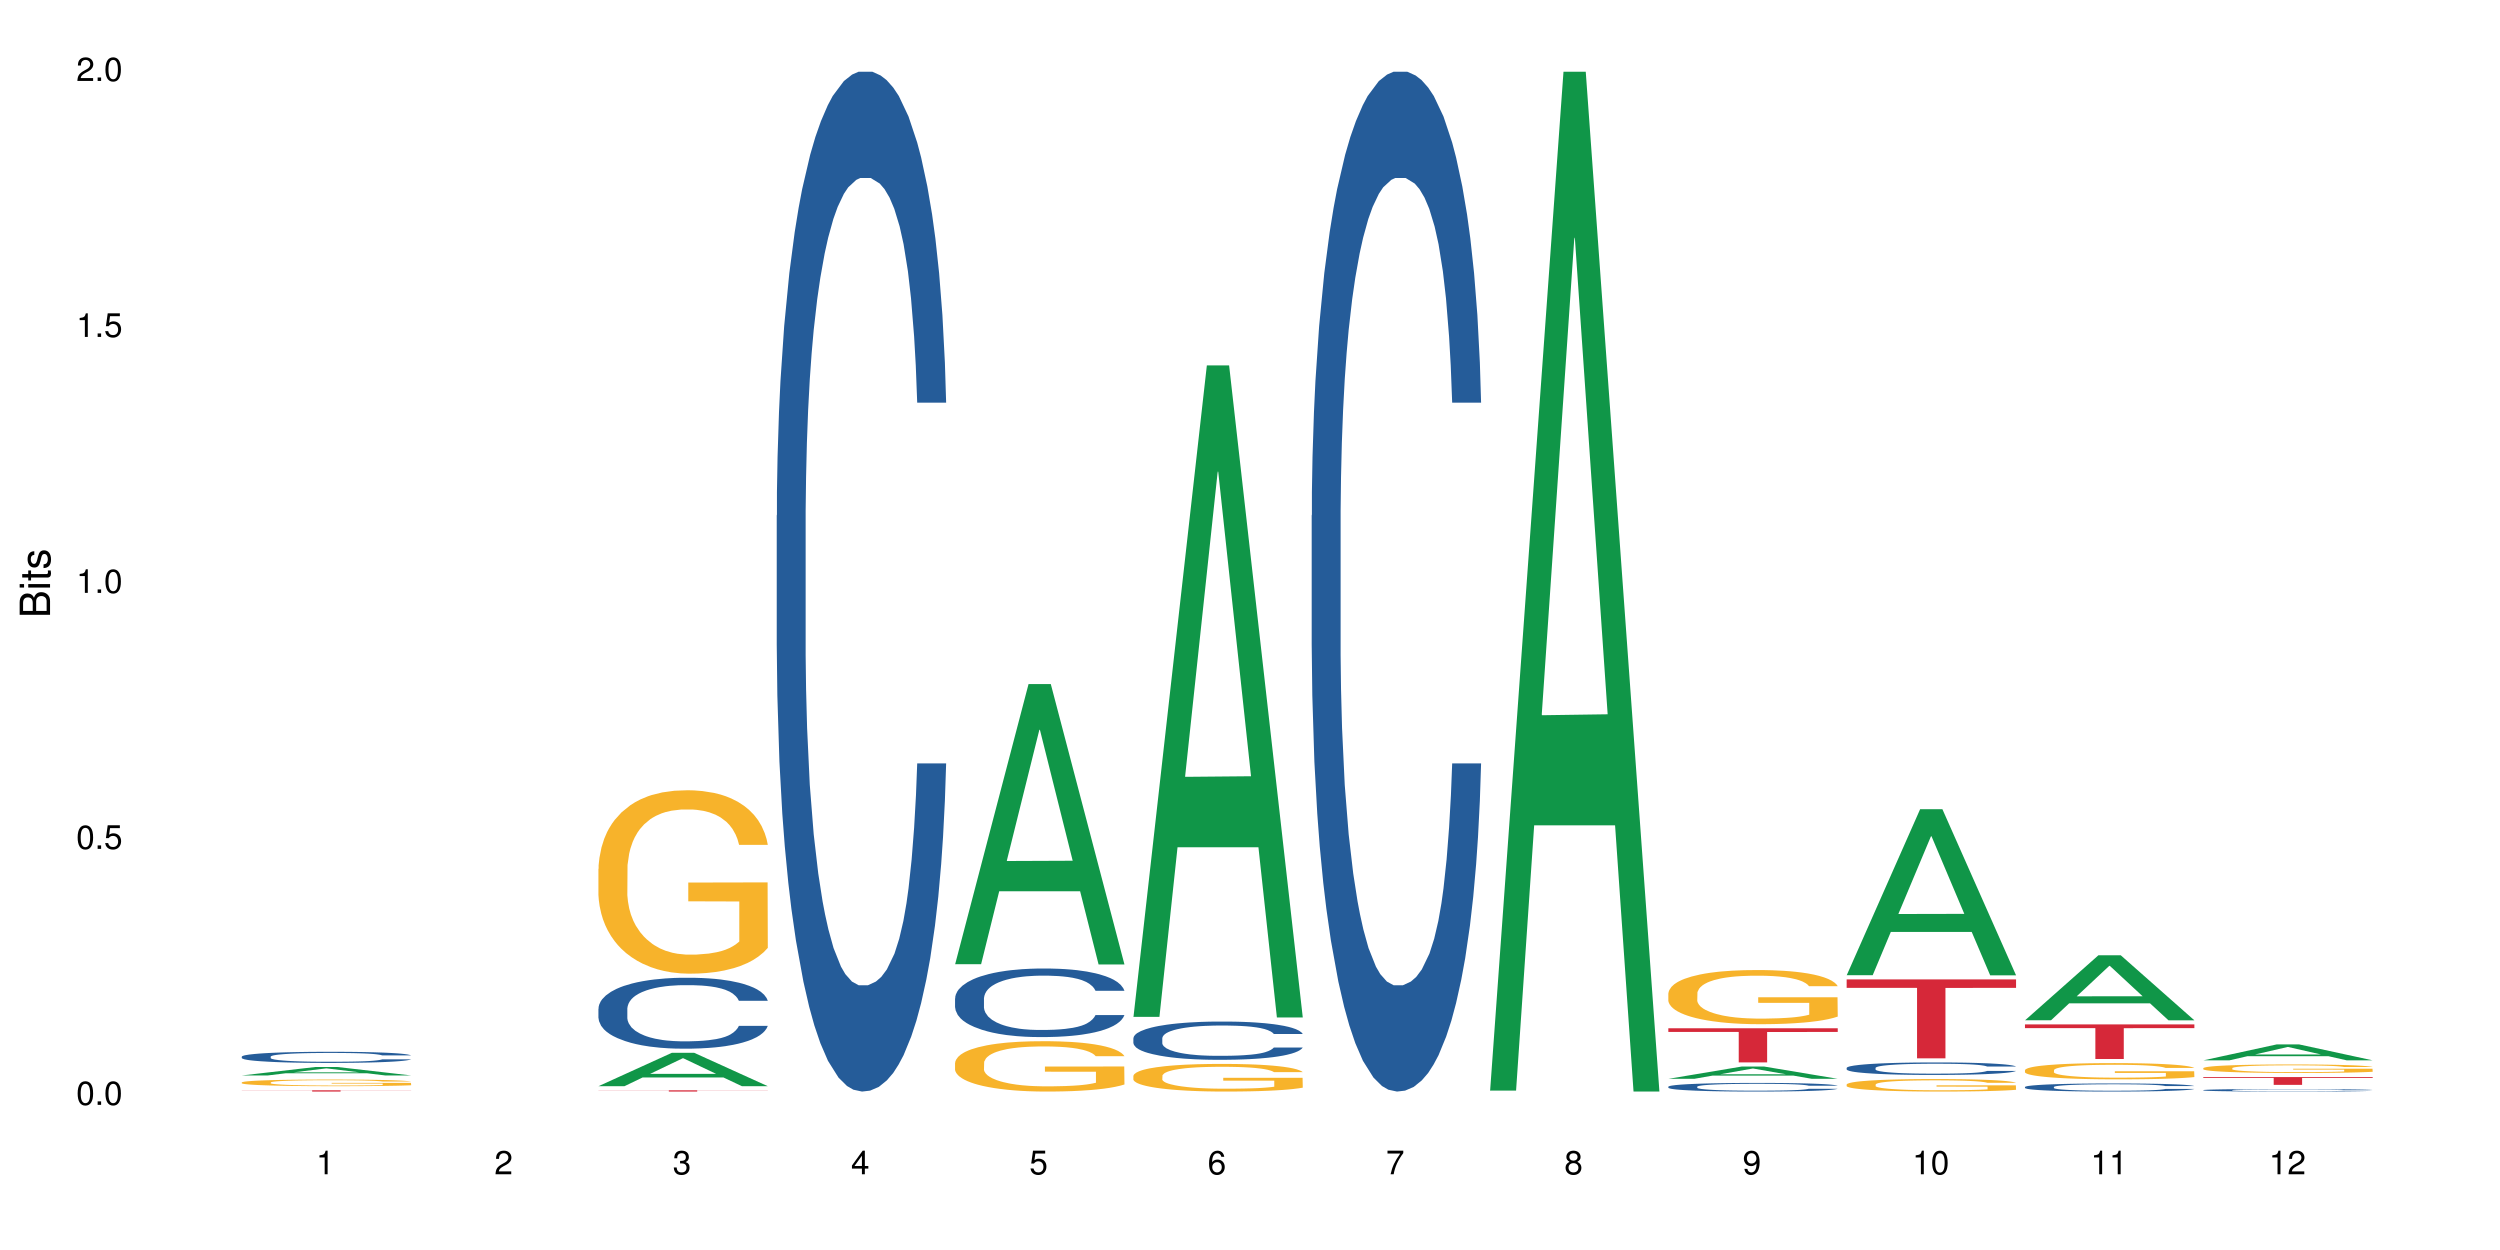 <?xml version="1.0" encoding="UTF-8"?>
<svg xmlns="http://www.w3.org/2000/svg" xmlns:xlink="http://www.w3.org/1999/xlink" width="720pt" height="360pt" viewBox="0 0 720 360" version="1.1">
<defs>
<g>
<symbol overflow="visible" id="glyph0-0">
<path style="stroke:none;" d=""/>
</symbol>
<symbol overflow="visible" id="glyph0-1">
<path style="stroke:none;" d="M 2.641 -6.797 C 2 -6.797 1.422 -6.531 1.078 -6.047 C 0.641 -5.453 0.406 -4.547 0.406 -3.297 C 0.406 -1 1.188 0.219 2.641 0.219 C 4.078 0.219 4.859 -1 4.859 -3.234 C 4.859 -4.562 4.656 -5.438 4.203 -6.047 C 3.844 -6.531 3.281 -6.797 2.641 -6.797 Z M 2.641 -6.047 C 3.547 -6.047 4 -5.125 4 -3.312 C 4 -1.375 3.562 -0.484 2.625 -0.484 C 1.734 -0.484 1.281 -1.422 1.281 -3.281 C 1.281 -5.141 1.734 -6.047 2.641 -6.047 Z M 2.641 -6.047 "/>
</symbol>
<symbol overflow="visible" id="glyph0-2">
<path style="stroke:none;" d="M 1.828 -1 L 0.828 -1 L 0.828 0 L 1.828 0 Z M 1.828 -1 "/>
</symbol>
<symbol overflow="visible" id="glyph0-3">
<path style="stroke:none;" d="M 4.562 -6.797 L 1.062 -6.797 L 0.547 -3.094 L 1.328 -3.094 C 1.719 -3.562 2.047 -3.734 2.578 -3.734 C 3.484 -3.734 4.062 -3.109 4.062 -2.094 C 4.062 -1.125 3.484 -0.531 2.578 -0.531 C 1.828 -0.531 1.375 -0.906 1.188 -1.672 L 0.328 -1.672 C 0.453 -1.109 0.547 -0.844 0.75 -0.594 C 1.125 -0.078 1.828 0.219 2.594 0.219 C 3.969 0.219 4.922 -0.781 4.922 -2.219 C 4.922 -3.562 4.031 -4.484 2.719 -4.484 C 2.25 -4.484 1.859 -4.359 1.469 -4.062 L 1.734 -5.969 L 4.562 -5.969 Z M 4.562 -6.797 "/>
</symbol>
<symbol overflow="visible" id="glyph0-4">
<path style="stroke:none;" d="M 2.484 -4.844 L 2.484 0 L 3.328 0 L 3.328 -6.797 L 2.766 -6.797 C 2.469 -5.75 2.281 -5.609 0.984 -5.453 L 0.984 -4.844 Z M 2.484 -4.844 "/>
</symbol>
<symbol overflow="visible" id="glyph0-5">
<path style="stroke:none;" d="M 4.859 -0.828 L 1.281 -0.828 C 1.359 -1.391 1.672 -1.75 2.5 -2.234 L 3.469 -2.75 C 4.406 -3.266 4.906 -3.969 4.906 -4.812 C 4.906 -5.375 4.672 -5.906 4.266 -6.266 C 3.859 -6.625 3.375 -6.797 2.719 -6.797 C 1.859 -6.797 1.219 -6.5 0.844 -5.922 C 0.609 -5.562 0.5 -5.125 0.484 -4.438 L 1.328 -4.438 C 1.359 -4.906 1.406 -5.188 1.531 -5.406 C 1.75 -5.812 2.188 -6.062 2.703 -6.062 C 3.469 -6.062 4.031 -5.516 4.031 -4.781 C 4.031 -4.25 3.719 -3.797 3.125 -3.438 L 2.234 -2.938 C 0.812 -2.141 0.406 -1.5 0.328 0 L 4.859 0 Z M 4.859 -0.828 "/>
</symbol>
<symbol overflow="visible" id="glyph0-6">
<path style="stroke:none;" d="M 2.125 -3.125 L 2.578 -3.125 C 3.516 -3.125 3.984 -2.703 3.984 -1.891 C 3.984 -1.031 3.469 -0.531 2.578 -0.531 C 1.656 -0.531 1.203 -0.984 1.156 -1.969 L 0.312 -1.969 C 0.344 -1.422 0.438 -1.078 0.609 -0.766 C 0.953 -0.109 1.625 0.219 2.547 0.219 C 3.953 0.219 4.859 -0.609 4.859 -1.906 C 4.859 -2.766 4.516 -3.25 3.703 -3.516 C 4.344 -3.766 4.656 -4.25 4.656 -4.938 C 4.656 -6.109 3.875 -6.797 2.578 -6.797 C 1.203 -6.797 0.484 -6.047 0.453 -4.609 L 1.297 -4.609 C 1.312 -5.016 1.344 -5.25 1.453 -5.453 C 1.641 -5.828 2.062 -6.062 2.594 -6.062 C 3.344 -6.062 3.797 -5.625 3.797 -4.906 C 3.797 -4.422 3.609 -4.141 3.25 -3.984 C 3.016 -3.891 2.719 -3.844 2.125 -3.844 Z M 2.125 -3.125 "/>
</symbol>
<symbol overflow="visible" id="glyph0-7">
<path style="stroke:none;" d="M 3.141 -1.625 L 3.141 0 L 3.984 0 L 3.984 -1.625 L 4.984 -1.625 L 4.984 -2.391 L 3.984 -2.391 L 3.984 -6.797 L 3.359 -6.797 L 0.266 -2.516 L 0.266 -1.625 Z M 3.141 -2.391 L 1 -2.391 L 3.141 -5.359 Z M 3.141 -2.391 "/>
</symbol>
<symbol overflow="visible" id="glyph0-8">
<path style="stroke:none;" d="M 4.781 -5.031 C 4.609 -6.141 3.891 -6.797 2.844 -6.797 C 2.094 -6.797 1.422 -6.438 1.031 -5.828 C 0.609 -5.172 0.406 -4.344 0.406 -3.094 C 0.406 -1.953 0.578 -1.234 0.984 -0.625 C 1.359 -0.078 1.953 0.219 2.703 0.219 C 3.984 0.219 4.922 -0.734 4.922 -2.078 C 4.922 -3.344 4.062 -4.234 2.844 -4.234 C 2.172 -4.234 1.641 -3.969 1.281 -3.469 C 1.281 -5.125 1.828 -6.047 2.797 -6.047 C 3.391 -6.047 3.797 -5.672 3.938 -5.031 Z M 2.734 -3.484 C 3.547 -3.484 4.062 -2.922 4.062 -2 C 4.062 -1.156 3.484 -0.531 2.703 -0.531 C 1.922 -0.531 1.328 -1.188 1.328 -2.047 C 1.328 -2.891 1.906 -3.484 2.734 -3.484 Z M 2.734 -3.484 "/>
</symbol>
<symbol overflow="visible" id="glyph0-9">
<path style="stroke:none;" d="M 4.984 -6.797 L 0.438 -6.797 L 0.438 -5.969 L 4.109 -5.969 C 2.5 -3.656 1.828 -2.234 1.328 0 L 2.219 0 C 2.594 -2.172 3.453 -4.047 4.984 -6.094 Z M 4.984 -6.797 "/>
</symbol>
<symbol overflow="visible" id="glyph0-10">
<path style="stroke:none;" d="M 3.75 -3.578 C 4.453 -4 4.688 -4.344 4.688 -4.984 C 4.688 -6.047 3.844 -6.797 2.641 -6.797 C 1.438 -6.797 0.594 -6.047 0.594 -4.984 C 0.594 -4.359 0.828 -4.016 1.516 -3.578 C 0.734 -3.203 0.359 -2.641 0.359 -1.891 C 0.359 -0.641 1.297 0.219 2.641 0.219 C 3.984 0.219 4.922 -0.641 4.922 -1.875 C 4.922 -2.641 4.531 -3.203 3.75 -3.578 Z M 2.641 -6.047 C 3.359 -6.047 3.812 -5.625 3.812 -4.969 C 3.812 -4.344 3.344 -3.922 2.641 -3.922 C 1.922 -3.922 1.453 -4.344 1.453 -4.984 C 1.453 -5.625 1.922 -6.047 2.641 -6.047 Z M 2.641 -3.203 C 3.484 -3.203 4.062 -2.672 4.062 -1.875 C 4.062 -1.062 3.484 -0.531 2.625 -0.531 C 1.797 -0.531 1.219 -1.078 1.219 -1.875 C 1.219 -2.672 1.797 -3.203 2.641 -3.203 Z M 2.641 -3.203 "/>
</symbol>
<symbol overflow="visible" id="glyph0-11">
<path style="stroke:none;" d="M 0.516 -1.547 C 0.672 -0.438 1.406 0.219 2.438 0.219 C 3.188 0.219 3.859 -0.141 4.266 -0.75 C 4.688 -1.406 4.891 -2.25 4.891 -3.484 C 4.891 -4.625 4.703 -5.359 4.312 -5.953 C 3.938 -6.5 3.344 -6.797 2.594 -6.797 C 1.297 -6.797 0.359 -5.844 0.359 -4.516 C 0.359 -3.25 1.234 -2.344 2.453 -2.344 C 3.094 -2.344 3.562 -2.578 4.016 -3.109 C 4 -1.453 3.469 -0.531 2.5 -0.531 C 1.906 -0.531 1.484 -0.906 1.359 -1.547 Z M 2.578 -6.062 C 3.375 -6.062 3.969 -5.406 3.969 -4.531 C 3.969 -3.688 3.375 -3.094 2.547 -3.094 C 1.734 -3.094 1.234 -3.672 1.234 -4.578 C 1.234 -5.438 1.797 -6.062 2.578 -6.062 Z M 2.578 -6.062 "/>
</symbol>
<symbol overflow="visible" id="glyph1-0">
<path style="stroke:none;" d=""/>
</symbol>
<symbol overflow="visible" id="glyph1-1">
<path style="stroke:none;" d="M 0 -0.953 L 0 -4.891 C 0 -5.719 -0.234 -6.344 -0.734 -6.797 C -1.188 -7.234 -1.812 -7.469 -2.5 -7.469 C -3.547 -7.469 -4.188 -7 -4.625 -5.875 C -4.984 -6.672 -5.641 -7.094 -6.531 -7.094 C -7.156 -7.094 -7.734 -6.859 -8.141 -6.391 C -8.562 -5.938 -8.75 -5.344 -8.75 -4.5 L -8.75 -0.953 Z M -4.984 -2.062 L -7.766 -2.062 L -7.766 -4.219 C -7.766 -4.844 -7.688 -5.203 -7.453 -5.5 C -7.219 -5.812 -6.859 -5.969 -6.375 -5.969 C -5.906 -5.969 -5.531 -5.812 -5.297 -5.5 C -5.062 -5.203 -4.984 -4.844 -4.984 -4.219 Z M -0.984 -2.062 L -4 -2.062 L -4 -4.781 C -4 -5.328 -3.859 -5.688 -3.578 -5.953 C -3.297 -6.219 -2.922 -6.359 -2.484 -6.359 C -2.062 -6.359 -1.688 -6.219 -1.406 -5.953 C -1.109 -5.688 -0.984 -5.328 -0.984 -4.781 Z M -0.984 -2.062 "/>
</symbol>
<symbol overflow="visible" id="glyph1-2">
<path style="stroke:none;" d="M -6.281 -1.797 L -6.281 -0.797 L 0 -0.797 L 0 -1.797 Z M -8.75 -1.797 L -8.75 -0.797 L -7.484 -0.797 L -7.484 -1.797 Z M -8.75 -1.797 "/>
</symbol>
<symbol overflow="visible" id="glyph1-3">
<path style="stroke:none;" d="M -6.281 -3.047 L -6.281 -2.016 L -8.016 -2.016 L -8.016 -1.016 L -6.281 -1.016 L -6.281 -0.172 L -5.469 -0.172 L -5.469 -1.016 L -0.719 -1.016 C -0.078 -1.016 0.281 -1.453 0.281 -2.234 C 0.281 -2.469 0.25 -2.719 0.188 -3.047 L -0.641 -3.047 C -0.609 -2.922 -0.594 -2.766 -0.594 -2.562 C -0.594 -2.141 -0.719 -2.016 -1.156 -2.016 L -5.469 -2.016 L -5.469 -3.047 Z M -6.281 -3.047 "/>
</symbol>
<symbol overflow="visible" id="glyph1-4">
<path style="stroke:none;" d="M -4.531 -5.25 C -5.766 -5.25 -6.469 -4.422 -6.469 -2.969 C -6.469 -1.516 -5.719 -0.562 -4.547 -0.562 C -3.562 -0.562 -3.094 -1.062 -2.734 -2.562 L -2.516 -3.484 C -2.344 -4.188 -2.094 -4.469 -1.625 -4.469 C -1.047 -4.469 -0.641 -3.875 -0.641 -3 C -0.641 -2.453 -0.797 -2 -1.062 -1.75 C -1.25 -1.594 -1.422 -1.531 -1.875 -1.469 L -1.875 -0.406 C -0.422 -0.453 0.281 -1.266 0.281 -2.922 C 0.281 -4.5 -0.5 -5.516 -1.719 -5.516 C -2.656 -5.516 -3.172 -4.984 -3.469 -3.734 L -3.703 -2.766 C -3.891 -1.953 -4.156 -1.609 -4.594 -1.609 C -5.172 -1.609 -5.547 -2.125 -5.547 -2.938 C -5.547 -3.75 -5.203 -4.172 -4.531 -4.203 Z M -4.531 -5.25 "/>
</symbol>
</g>
</defs>
<g id="surface80775">
<rect x="0" y="0" width="720" height="360" style="fill:rgb(100%,100%,100%);fill-opacity:1;stroke:none;"/>
<path style=" stroke:none;fill-rule:nonzero;fill:rgb(6.275%,58.824%,28.235%);fill-opacity:1;" d="M 69.629 309.727 L 69.68 309.727 L 90.793 307.301 L 97.203 307.301 L 118.418 309.73 L 110.965 309.73 L 105.648 309.094 L 82.348 309.094 L 77.137 309.727 L 69.629 309.727 L 84.59 308.832 L 103.512 308.832 L 94.074 307.695 L 93.973 307.695 L 93.867 307.703 L 84.535 308.832 L 84.59 308.832 Z M 69.629 309.727 "/>
<path style=" stroke:none;fill-rule:nonzero;fill:rgb(14.51%,36.078%,60%);fill-opacity:1;" d="M 69.629 304.312 L 69.688 304.309 L 69.688 304.238 L 69.867 304.125 L 70.285 303.984 L 70.699 303.891 L 71.77 303.715 L 73.258 303.551 L 74.805 303.422 L 75.938 303.344 L 76.949 303.285 L 79.27 303.176 L 80.754 303.121 L 82.363 303.07 L 84.324 303.023 L 85.754 302.992 L 88.965 302.945 L 91.348 302.926 L 93.191 302.918 L 97.176 302.918 L 99.559 302.93 L 101.281 302.945 L 103.188 302.969 L 104.793 302.992 L 107.59 303.059 L 110.09 303.141 L 111.219 303.188 L 113.004 303.277 L 114.371 303.363 L 115.324 303.441 L 116.395 303.551 L 117.348 303.68 L 118.062 303.832 L 118.418 303.957 L 110.09 303.957 L 109.672 303.84 L 109.195 303.75 L 108.305 303.629 L 107.41 303.543 L 106.16 303.457 L 105.031 303.402 L 103.484 303.348 L 102.117 303.312 L 100.688 303.285 L 99.32 303.27 L 96.699 303.25 L 93.668 303.25 L 92.535 303.258 L 90.215 303.281 L 88.965 303.301 L 87.18 303.34 L 85.934 303.379 L 84.445 303.438 L 83.434 303.488 L 82.184 303.562 L 81.289 303.633 L 80.281 303.727 L 79.684 303.801 L 79.148 303.883 L 78.672 303.98 L 78.316 304.082 L 78.078 304.191 L 77.961 304.297 L 77.961 304.75 L 78.078 304.855 L 78.375 304.977 L 79.148 305.156 L 80.281 305.312 L 81.59 305.434 L 82.84 305.523 L 83.551 305.562 L 84.504 305.609 L 85.992 305.668 L 88.133 305.727 L 89.383 305.75 L 91.285 305.773 L 93.25 305.785 L 95.867 305.785 L 98.188 305.773 L 99.734 305.762 L 101.344 305.738 L 103.543 305.688 L 104.91 305.641 L 106.102 305.586 L 106.996 305.527 L 107.59 305.48 L 108.48 305.391 L 109.195 305.293 L 109.73 305.188 L 110.09 305.09 L 118.418 305.09 L 118.062 305.207 L 117.523 305.32 L 116.988 305.406 L 116.156 305.508 L 115.203 305.598 L 113.836 305.703 L 112.707 305.77 L 111.219 305.844 L 109.852 305.898 L 108.363 305.949 L 106.16 306.008 L 104.734 306.035 L 103.188 306.062 L 101.344 306.086 L 99.02 306.105 L 96.523 306.117 L 94.203 306.121 L 91.703 306.113 L 89.859 306.102 L 87.418 306.078 L 84.387 306.023 L 82.184 305.969 L 80.457 305.914 L 78.969 305.855 L 77.305 305.773 L 75.164 305.645 L 73.855 305.547 L 72.961 305.465 L 71.949 305.352 L 71.234 305.246 L 70.402 305.082 L 69.809 304.875 L 69.629 304.715 Z M 69.629 304.312 "/>
<path style=" stroke:none;fill-rule:nonzero;fill:rgb(96.863%,70.196%,16.863%);fill-opacity:1;" d="M 69.629 311.73 L 69.688 311.727 L 69.688 311.691 L 69.926 311.613 L 70.523 311.504 L 71.297 311.418 L 72.129 311.348 L 72.664 311.309 L 73.555 311.258 L 74.328 311.219 L 76.293 311.141 L 78.793 311.066 L 80.16 311.035 L 81.707 311.004 L 83.91 310.973 L 84.922 310.961 L 88.016 310.934 L 91.523 310.914 L 95.391 310.91 L 97.176 310.91 L 99.617 310.918 L 102.949 310.938 L 104.852 310.953 L 106.34 310.973 L 107.887 310.996 L 109.789 311.031 L 111.574 311.07 L 113.004 311.113 L 114.43 311.168 L 115.621 311.223 L 116.633 311.285 L 117.523 311.355 L 118.062 311.418 L 118.418 311.48 L 110.148 311.48 L 109.672 311.418 L 109.137 311.371 L 108.242 311.312 L 107.352 311.27 L 106.457 311.238 L 104.793 311.191 L 103.363 311.164 L 101.578 311.141 L 99.855 311.125 L 97.891 311.113 L 96.699 311.109 L 93.547 311.109 L 90.691 311.121 L 89.027 311.137 L 87.836 311.152 L 86.168 311.176 L 85.16 311.199 L 84.562 311.211 L 82.777 311.266 L 81.59 311.316 L 80.934 311.348 L 80.102 311.402 L 79.508 311.449 L 78.852 311.52 L 78.496 311.57 L 78.02 311.688 L 77.961 312.004 L 78.137 312.07 L 78.496 312.141 L 78.969 312.203 L 79.684 312.27 L 80.398 312.32 L 81.648 312.391 L 82.719 312.438 L 83.551 312.465 L 85.16 312.512 L 85.812 312.527 L 87.359 312.559 L 88.965 312.586 L 90.93 312.605 L 92.418 312.617 L 94.797 312.625 L 97.832 312.625 L 101.402 312.613 L 103.664 312.602 L 105.211 312.586 L 106.219 312.574 L 107.469 312.555 L 108.363 312.535 L 109.195 312.52 L 110.207 312.488 L 110.207 312.07 L 95.512 312.07 L 95.512 311.871 L 118.359 311.871 L 118.418 312.555 L 117.168 312.602 L 115.621 312.648 L 114.133 312.684 L 112.586 312.711 L 110.387 312.746 L 108.602 312.766 L 105.863 312.789 L 103.363 312.805 L 100.746 312.816 L 98.426 312.82 L 95.691 312.824 L 93.25 312.82 L 90.633 312.809 L 88.551 312.797 L 86.645 312.777 L 84.742 312.754 L 82.363 312.719 L 80.816 312.688 L 79.207 312.652 L 77.602 312.609 L 76.176 312.562 L 74.27 312.484 L 73.258 312.43 L 72.309 312.371 L 71.594 312.316 L 70.938 312.254 L 70.461 312.199 L 69.988 312.121 L 69.75 312.055 L 69.629 312.004 Z M 69.629 311.73 "/>
<path style=" stroke:none;fill-rule:nonzero;fill:rgb(83.922%,15.686%,22.353%);fill-opacity:1;" d="M 69.629 314.004 L 118.418 314.004 L 118.418 314.043 L 98.086 314.043 L 98.086 314.371 L 89.902 314.371 L 89.902 314.043 L 69.629 314.043 Z M 69.629 314.004 "/>
<path style=" stroke:none;fill-rule:nonzero;fill:rgb(6.275%,58.824%,28.235%);fill-opacity:1;" d="M 172.344 312.82 L 172.395 312.809 L 193.504 303.203 L 199.914 303.203 L 221.129 312.828 L 213.676 312.828 L 208.359 310.316 L 185.059 310.316 L 179.848 312.82 L 172.344 312.82 L 187.301 309.277 L 206.223 309.266 L 196.789 304.777 L 196.684 304.77 L 196.578 304.797 L 187.25 309.266 L 187.301 309.277 Z M 172.344 312.82 "/>
<path style=" stroke:none;fill-rule:nonzero;fill:rgb(14.51%,36.078%,60%);fill-opacity:1;" d="M 172.344 290.488 L 172.402 290.469 L 172.402 290.02 L 172.578 289.312 L 172.996 288.414 L 173.414 287.797 L 174.484 286.699 L 175.973 285.633 L 177.52 284.812 L 178.648 284.328 L 179.66 283.953 L 181.98 283.262 L 183.469 282.906 L 185.074 282.59 L 187.039 282.273 L 188.465 282.086 L 191.68 281.789 L 194.059 281.656 L 195.902 281.602 L 199.891 281.602 L 202.27 281.676 L 203.996 281.77 L 205.898 281.918 L 207.504 282.086 L 210.301 282.496 L 212.801 283.02 L 213.93 283.316 L 215.715 283.898 L 217.086 284.457 L 218.035 284.941 L 219.109 285.633 L 220.059 286.473 L 220.773 287.426 L 221.129 288.227 L 212.801 288.227 L 212.383 287.48 L 211.906 286.902 L 211.016 286.137 L 210.125 285.598 L 208.875 285.055 L 207.742 284.699 L 206.195 284.344 L 204.828 284.121 L 203.398 283.953 L 202.031 283.84 L 199.414 283.73 L 196.379 283.73 L 195.25 283.766 L 192.93 283.914 L 191.68 284.047 L 189.895 284.309 L 188.645 284.551 L 187.156 284.922 L 186.145 285.242 L 184.895 285.727 L 184.004 286.156 L 182.992 286.773 L 182.398 287.238 L 181.863 287.762 L 181.387 288.379 L 181.027 289.031 L 180.789 289.723 L 180.672 290.395 L 180.672 293.289 L 180.789 293.961 L 181.09 294.742 L 181.863 295.883 L 182.992 296.871 L 184.301 297.656 L 185.551 298.215 L 186.266 298.477 L 187.215 298.777 L 188.703 299.148 L 190.848 299.523 L 192.094 299.672 L 194 299.82 L 195.961 299.898 L 198.582 299.898 L 200.902 299.82 L 202.449 299.73 L 204.055 299.578 L 206.258 299.262 L 207.625 298.965 L 208.812 298.609 L 209.707 298.254 L 210.301 297.957 L 211.195 297.375 L 211.906 296.742 L 212.445 296.09 L 212.801 295.453 L 221.129 295.453 L 220.773 296.199 L 220.238 296.93 L 219.703 297.469 L 218.871 298.125 L 217.918 298.703 L 216.551 299.355 L 215.418 299.785 L 213.93 300.25 L 212.562 300.605 L 211.074 300.922 L 208.875 301.297 L 207.445 301.484 L 205.898 301.652 L 204.055 301.801 L 201.734 301.934 L 199.234 302.008 L 196.914 302.023 L 194.414 301.988 L 192.57 301.914 L 190.133 301.746 L 187.098 301.41 L 184.895 301.055 L 183.172 300.699 L 181.684 300.328 L 180.016 299.82 L 177.875 299 L 176.566 298.367 L 175.672 297.844 L 174.664 297.113 L 173.949 296.461 L 173.117 295.418 L 172.52 294.09 L 172.344 293.062 Z M 172.344 290.488 "/>
<path style=" stroke:none;fill-rule:nonzero;fill:rgb(96.863%,70.196%,16.863%);fill-opacity:1;" d="M 172.344 250.219 L 172.402 250.168 L 172.402 249.203 L 172.641 247.035 L 173.234 244.043 L 174.008 241.582 L 174.84 239.652 L 175.375 238.637 L 176.27 237.191 L 177.043 236.129 L 179.004 233.957 L 181.504 231.934 L 182.875 231.062 L 184.422 230.242 L 186.621 229.328 L 187.633 228.988 L 190.727 228.215 L 194.238 227.734 L 198.105 227.59 L 199.891 227.637 L 202.328 227.832 L 205.66 228.363 L 207.566 228.844 L 209.051 229.328 L 210.598 229.953 L 212.504 230.918 L 214.289 232.078 L 215.715 233.234 L 217.145 234.684 L 218.336 236.227 L 219.344 237.914 L 220.238 239.941 L 220.773 241.629 L 221.129 243.316 L 212.859 243.316 L 212.383 241.629 L 211.848 240.328 L 210.957 238.734 L 210.062 237.578 L 209.172 236.66 L 207.504 235.406 L 206.078 234.633 L 204.293 233.957 L 202.566 233.523 L 200.605 233.234 L 199.414 233.137 L 196.262 233.137 L 193.402 233.477 L 191.738 233.863 L 190.547 234.246 L 188.883 234.973 L 187.871 235.551 L 187.277 235.938 L 185.492 237.434 L 184.301 238.781 L 183.648 239.699 L 182.812 241.148 L 182.219 242.449 L 181.562 244.379 L 181.207 245.828 L 180.73 249.109 L 180.672 257.793 L 180.852 259.625 L 181.207 261.605 L 181.684 263.34 L 182.398 265.176 L 183.109 266.574 L 184.359 268.457 L 185.43 269.711 L 186.266 270.531 L 187.871 271.832 L 188.527 272.266 L 190.074 273.137 L 191.68 273.812 L 193.641 274.391 L 195.129 274.68 L 197.508 274.922 L 200.543 274.922 L 204.113 274.633 L 206.375 274.246 L 207.922 273.859 L 208.934 273.52 L 210.184 272.992 L 211.074 272.508 L 211.906 271.977 L 212.918 271.156 L 212.918 259.625 L 198.223 259.578 L 198.223 254.176 L 221.07 254.125 L 221.129 272.992 L 219.883 274.293 L 218.336 275.547 L 216.848 276.512 L 215.301 277.332 L 213.098 278.25 L 211.312 278.828 L 208.578 279.504 L 206.078 279.938 L 203.461 280.227 L 201.141 280.371 L 198.402 280.422 L 195.961 280.324 L 193.344 280.035 L 191.262 279.648 L 189.359 279.168 L 187.453 278.539 L 185.074 277.527 L 183.527 276.707 L 181.922 275.691 L 180.316 274.488 L 178.887 273.184 L 177.934 272.172 L 176.984 271.012 L 175.973 269.566 L 175.02 267.926 L 174.305 266.43 L 173.652 264.742 L 173.176 263.148 L 172.699 260.977 L 172.461 259.238 L 172.344 257.746 Z M 172.344 250.219 "/>
<path style=" stroke:none;fill-rule:nonzero;fill:rgb(83.922%,15.686%,22.353%);fill-opacity:1;" d="M 172.344 314.008 L 221.129 314.008 L 221.129 314.047 L 200.797 314.047 L 200.797 314.371 L 192.617 314.371 L 192.617 314.047 L 172.344 314.047 Z M 172.344 314.008 "/>
<path style=" stroke:none;fill-rule:nonzero;fill:rgb(14.51%,36.078%,60%);fill-opacity:1;" d="M 223.699 148.457 L 223.758 148.188 L 223.758 141.742 L 223.938 131.543 L 224.352 118.656 L 224.77 109.797 L 225.84 93.957 L 227.328 78.652 L 228.875 66.84 L 230.004 59.859 L 231.016 54.492 L 233.336 44.559 L 234.824 39.457 L 236.43 34.891 L 238.395 30.328 L 239.82 27.645 L 243.035 23.348 L 245.414 21.469 L 247.258 20.664 L 251.246 20.664 L 253.625 21.738 L 255.352 23.078 L 257.254 25.227 L 258.863 27.645 L 261.656 33.551 L 264.156 41.066 L 265.289 45.363 L 267.074 53.684 L 268.441 61.738 L 269.395 68.719 L 270.465 78.652 L 271.414 90.734 L 272.129 104.426 L 272.488 115.969 L 264.156 115.969 L 263.742 105.23 L 263.266 96.91 L 262.371 85.902 L 261.48 78.117 L 260.23 70.332 L 259.102 65.23 L 257.551 60.129 L 256.184 56.906 L 254.758 54.492 L 253.387 52.879 L 250.77 51.27 L 247.734 51.27 L 246.605 51.805 L 244.285 53.953 L 243.035 55.832 L 241.25 59.59 L 240 63.082 L 238.512 68.449 L 237.5 73.016 L 236.254 79.996 L 235.359 86.172 L 234.348 95.031 L 233.754 101.742 L 233.219 109.258 L 232.742 118.117 L 232.387 127.516 L 232.148 137.449 L 232.027 147.113 L 232.027 188.727 L 232.148 198.391 L 232.445 209.668 L 233.219 226.043 L 234.348 240.273 L 235.656 251.547 L 236.906 259.602 L 237.621 263.359 L 238.574 267.656 L 240.059 273.027 L 242.203 278.395 L 243.453 280.543 L 245.355 282.691 L 247.32 283.766 L 249.938 283.766 L 252.258 282.691 L 253.805 281.348 L 255.41 279.199 L 257.613 274.637 L 258.98 270.34 L 260.172 265.242 L 261.062 260.141 L 261.656 255.844 L 262.551 247.52 L 263.266 238.395 L 263.801 228.996 L 264.156 219.867 L 272.488 219.867 L 272.129 230.609 L 271.594 241.078 L 271.059 248.863 L 270.227 258.262 L 269.273 266.582 L 267.906 275.98 L 266.773 282.152 L 265.289 288.867 L 263.918 293.969 L 262.43 298.531 L 260.23 303.898 L 258.801 306.586 L 257.254 309 L 255.41 311.148 L 253.09 313.027 L 250.59 314.102 L 248.27 314.371 L 245.773 313.832 L 243.926 312.762 L 241.488 310.344 L 238.453 305.512 L 236.254 300.41 L 234.527 295.309 L 233.039 289.941 L 231.375 282.691 L 229.23 270.879 L 227.922 261.75 L 227.031 254.234 L 226.02 243.762 L 225.305 234.367 L 224.473 219.332 L 223.875 200.27 L 223.699 185.504 Z M 223.699 148.457 "/>
<path style=" stroke:none;fill-rule:nonzero;fill:rgb(6.275%,58.824%,28.235%);fill-opacity:1;" d="M 275.055 277.688 L 275.105 277.613 L 296.219 197.016 L 302.629 197.016 L 323.844 277.766 L 316.391 277.766 L 311.074 256.688 L 287.773 256.688 L 282.559 277.688 L 275.055 277.688 L 290.016 247.969 L 308.934 247.891 L 299.5 210.207 L 299.398 210.133 L 299.293 210.359 L 289.961 247.891 L 290.016 247.969 Z M 275.055 277.688 "/>
<path style=" stroke:none;fill-rule:nonzero;fill:rgb(14.51%,36.078%,60%);fill-opacity:1;" d="M 275.055 287.531 L 275.113 287.516 L 275.113 287.082 L 275.293 286.395 L 275.711 285.531 L 276.125 284.934 L 277.195 283.871 L 278.684 282.84 L 280.23 282.047 L 281.359 281.578 L 282.371 281.219 L 284.691 280.551 L 286.18 280.207 L 287.789 279.898 L 289.75 279.594 L 291.18 279.414 L 294.391 279.125 L 296.77 279 L 298.617 278.945 L 302.602 278.945 L 304.98 279.016 L 306.707 279.105 L 308.613 279.25 L 310.219 279.414 L 313.016 279.809 L 315.512 280.316 L 316.645 280.605 L 318.43 281.164 L 319.797 281.703 L 320.75 282.172 L 321.82 282.84 L 322.773 283.652 L 323.484 284.574 L 323.844 285.348 L 315.512 285.348 L 315.098 284.629 L 314.621 284.066 L 313.727 283.328 L 312.836 282.805 L 311.586 282.281 L 310.457 281.938 L 308.91 281.598 L 307.539 281.379 L 306.113 281.219 L 304.742 281.109 L 302.125 281 L 299.09 281 L 297.961 281.035 L 295.641 281.18 L 294.391 281.309 L 292.605 281.559 L 291.355 281.793 L 289.871 282.156 L 288.859 282.461 L 287.609 282.93 L 286.715 283.348 L 285.703 283.941 L 285.109 284.395 L 284.574 284.898 L 284.098 285.492 L 283.742 286.125 L 283.504 286.793 L 283.383 287.441 L 283.383 290.238 L 283.504 290.887 L 283.801 291.645 L 284.574 292.746 L 285.703 293.703 L 287.012 294.461 L 288.262 295 L 288.977 295.254 L 289.93 295.543 L 291.418 295.902 L 293.559 296.266 L 294.809 296.41 L 296.711 296.555 L 298.676 296.625 L 301.293 296.625 L 303.613 296.555 L 305.16 296.465 L 306.766 296.32 L 308.969 296.012 L 310.336 295.723 L 311.527 295.379 L 312.418 295.039 L 313.016 294.75 L 313.906 294.191 L 314.621 293.578 L 315.156 292.945 L 315.512 292.332 L 323.844 292.332 L 323.484 293.055 L 322.949 293.758 L 322.414 294.281 L 321.582 294.91 L 320.629 295.473 L 319.262 296.102 L 318.133 296.516 L 316.645 296.969 L 315.273 297.312 L 313.789 297.617 L 311.586 297.98 L 310.16 298.16 L 308.613 298.32 L 306.766 298.465 L 304.445 298.594 L 301.949 298.664 L 299.629 298.684 L 297.129 298.645 L 295.285 298.574 L 292.844 298.41 L 289.809 298.086 L 287.609 297.742 L 285.883 297.402 L 284.395 297.039 L 282.73 296.555 L 280.586 295.758 L 279.277 295.145 L 278.387 294.641 L 277.375 293.938 L 276.66 293.305 L 275.828 292.297 L 275.234 291.016 L 275.055 290.023 Z M 275.055 287.531 "/>
<path style=" stroke:none;fill-rule:nonzero;fill:rgb(96.863%,70.196%,16.863%);fill-opacity:1;" d="M 275.055 306.074 L 275.113 306.062 L 275.113 305.797 L 275.352 305.203 L 275.945 304.379 L 276.719 303.703 L 277.555 303.176 L 278.09 302.895 L 278.98 302.5 L 279.754 302.207 L 281.719 301.609 L 284.219 301.055 L 285.586 300.816 L 287.133 300.59 L 289.336 300.34 L 290.344 300.246 L 293.438 300.035 L 296.949 299.902 L 300.816 299.863 L 302.602 299.875 L 305.043 299.93 L 308.375 300.074 L 310.277 300.207 L 311.766 300.34 L 313.312 300.512 L 315.215 300.777 L 317 301.094 L 318.43 301.414 L 319.855 301.809 L 321.047 302.234 L 322.059 302.699 L 322.949 303.254 L 323.484 303.719 L 323.844 304.18 L 315.574 304.18 L 315.098 303.719 L 314.562 303.359 L 313.668 302.922 L 312.777 302.605 L 311.883 302.352 L 310.219 302.008 L 308.789 301.797 L 307.004 301.609 L 305.281 301.492 L 303.316 301.414 L 302.125 301.387 L 298.973 301.387 L 296.117 301.477 L 294.449 301.586 L 293.262 301.691 L 291.594 301.891 L 290.582 302.047 L 289.988 302.152 L 288.203 302.566 L 287.012 302.938 L 286.359 303.188 L 285.527 303.586 L 284.93 303.941 L 284.277 304.473 L 283.918 304.871 L 283.445 305.77 L 283.383 308.156 L 283.562 308.66 L 283.918 309.203 L 284.395 309.68 L 285.109 310.184 L 285.824 310.566 L 287.074 311.086 L 288.145 311.43 L 288.977 311.656 L 290.582 312.012 L 291.238 312.133 L 292.785 312.371 L 294.391 312.555 L 296.355 312.715 L 297.844 312.793 L 300.223 312.859 L 303.258 312.859 L 306.828 312.781 L 309.086 312.676 L 310.633 312.57 L 311.645 312.477 L 312.895 312.332 L 313.789 312.199 L 314.621 312.051 L 315.633 311.828 L 315.633 308.66 L 300.938 308.648 L 300.938 307.164 L 323.785 307.148 L 323.844 312.332 L 322.594 312.688 L 321.047 313.031 L 319.559 313.297 L 318.012 313.523 L 315.812 313.773 L 314.027 313.934 L 311.289 314.117 L 308.789 314.238 L 306.172 314.316 L 303.852 314.355 L 301.113 314.371 L 298.676 314.344 L 296.059 314.266 L 293.977 314.16 L 292.07 314.027 L 290.168 313.855 L 287.789 313.574 L 286.238 313.352 L 284.633 313.07 L 283.027 312.742 L 281.598 312.383 L 280.648 312.105 L 279.695 311.785 L 278.684 311.391 L 277.73 310.938 L 277.02 310.527 L 276.363 310.062 L 275.887 309.629 L 275.41 309.031 L 275.172 308.555 L 275.055 308.145 Z M 275.055 306.074 "/>
<path style=" stroke:none;fill-rule:nonzero;fill:rgb(6.275%,58.824%,28.235%);fill-opacity:1;" d="M 326.41 292.855 L 326.465 292.68 L 347.574 105.227 L 353.984 105.227 L 375.199 293.035 L 367.746 293.035 L 362.43 244.008 L 339.129 244.008 L 333.918 292.855 L 326.41 292.855 L 341.371 223.73 L 360.293 223.555 L 350.855 135.91 L 350.754 135.734 L 350.648 136.262 L 341.32 223.555 L 341.371 223.73 Z M 326.41 292.855 "/>
<path style=" stroke:none;fill-rule:nonzero;fill:rgb(14.51%,36.078%,60%);fill-opacity:1;" d="M 326.41 299.004 L 326.469 298.996 L 326.469 298.754 L 326.648 298.371 L 327.066 297.887 L 327.48 297.555 L 328.555 296.961 L 330.039 296.387 L 331.586 295.945 L 332.719 295.684 L 333.73 295.48 L 336.051 295.109 L 337.535 294.918 L 339.145 294.746 L 341.105 294.574 L 342.535 294.477 L 345.746 294.312 L 348.129 294.242 L 349.973 294.215 L 353.957 294.215 L 356.34 294.254 L 358.062 294.305 L 359.969 294.383 L 361.574 294.477 L 364.371 294.695 L 366.871 294.977 L 368 295.141 L 369.785 295.449 L 371.152 295.754 L 372.105 296.016 L 373.176 296.387 L 374.129 296.84 L 374.844 297.355 L 375.199 297.785 L 366.871 297.785 L 366.453 297.383 L 365.977 297.07 L 365.086 296.66 L 364.191 296.367 L 362.941 296.074 L 361.812 295.883 L 360.266 295.691 L 358.898 295.57 L 357.469 295.48 L 356.102 295.422 L 353.484 295.359 L 350.449 295.359 L 349.316 295.379 L 346.996 295.461 L 345.746 295.531 L 343.961 295.672 L 342.715 295.805 L 341.227 296.004 L 340.215 296.176 L 338.965 296.438 L 338.074 296.668 L 337.062 297 L 336.465 297.254 L 335.93 297.535 L 335.453 297.867 L 335.098 298.219 L 334.859 298.594 L 334.742 298.953 L 334.742 300.516 L 334.859 300.879 L 335.156 301.301 L 335.93 301.914 L 337.062 302.449 L 338.371 302.871 L 339.621 303.172 L 340.332 303.312 L 341.285 303.473 L 342.773 303.676 L 344.914 303.879 L 346.164 303.957 L 348.066 304.039 L 350.031 304.078 L 352.648 304.078 L 354.969 304.039 L 356.516 303.988 L 358.125 303.906 L 360.324 303.734 L 361.691 303.574 L 362.883 303.383 L 363.777 303.191 L 364.371 303.031 L 365.262 302.719 L 365.977 302.379 L 366.512 302.023 L 366.871 301.684 L 375.199 301.684 L 374.844 302.086 L 374.309 302.477 L 373.77 302.77 L 372.938 303.121 L 371.988 303.434 L 370.617 303.785 L 369.488 304.02 L 368 304.27 L 366.633 304.461 L 365.145 304.633 L 362.941 304.832 L 361.516 304.934 L 359.969 305.023 L 358.125 305.105 L 355.805 305.176 L 353.305 305.215 L 350.984 305.227 L 348.484 305.207 L 346.641 305.164 L 344.199 305.074 L 341.168 304.895 L 338.965 304.703 L 337.238 304.512 L 335.754 304.309 L 334.086 304.039 L 331.945 303.594 L 330.637 303.254 L 329.742 302.973 L 328.73 302.578 L 328.016 302.227 L 327.184 301.664 L 326.59 300.949 L 326.41 300.395 Z M 326.41 299.004 "/>
<path style=" stroke:none;fill-rule:nonzero;fill:rgb(96.863%,70.196%,16.863%);fill-opacity:1;" d="M 326.41 309.816 L 326.469 309.809 L 326.469 309.664 L 326.707 309.336 L 327.305 308.887 L 328.078 308.516 L 328.91 308.223 L 329.445 308.07 L 330.336 307.852 L 331.109 307.691 L 333.074 307.367 L 335.574 307.059 L 336.941 306.93 L 338.488 306.805 L 340.691 306.668 L 341.703 306.617 L 344.797 306.5 L 348.305 306.426 L 352.172 306.406 L 353.957 306.414 L 356.398 306.441 L 359.73 306.523 L 361.633 306.594 L 363.121 306.668 L 364.668 306.762 L 366.57 306.906 L 368.355 307.082 L 369.785 307.258 L 371.215 307.477 L 372.402 307.707 L 373.414 307.961 L 374.309 308.27 L 374.844 308.523 L 375.199 308.777 L 366.93 308.777 L 366.453 308.523 L 365.918 308.324 L 365.023 308.086 L 364.133 307.91 L 363.238 307.773 L 361.574 307.586 L 360.145 307.469 L 358.359 307.367 L 356.637 307.301 L 354.672 307.258 L 353.484 307.242 L 350.328 307.242 L 347.473 307.293 L 345.809 307.352 L 344.617 307.41 L 342.953 307.52 L 341.941 307.605 L 341.344 307.664 L 339.559 307.891 L 338.371 308.094 L 337.715 308.23 L 336.883 308.449 L 336.289 308.645 L 335.633 308.938 L 335.277 309.156 L 334.801 309.648 L 334.742 310.961 L 334.918 311.234 L 335.277 311.535 L 335.754 311.797 L 336.465 312.07 L 337.18 312.281 L 338.43 312.566 L 339.5 312.754 L 340.332 312.879 L 341.941 313.074 L 342.594 313.141 L 344.141 313.273 L 345.746 313.375 L 347.711 313.461 L 349.199 313.504 L 351.578 313.543 L 354.613 313.543 L 358.184 313.496 L 360.445 313.441 L 361.992 313.383 L 363.004 313.332 L 364.25 313.25 L 365.145 313.176 L 365.977 313.098 L 366.988 312.973 L 366.988 311.234 L 352.293 311.227 L 352.293 310.414 L 375.141 310.406 L 375.199 313.25 L 373.949 313.445 L 372.402 313.637 L 370.914 313.781 L 369.367 313.906 L 367.168 314.043 L 365.383 314.129 L 362.645 314.234 L 360.145 314.297 L 357.527 314.34 L 355.207 314.363 L 352.473 314.371 L 350.031 314.355 L 347.414 314.312 L 345.332 314.254 L 343.426 314.18 L 341.523 314.086 L 339.145 313.934 L 337.598 313.812 L 335.988 313.656 L 334.383 313.477 L 332.957 313.281 L 332.004 313.125 L 331.051 312.953 L 330.039 312.734 L 329.09 312.488 L 328.375 312.262 L 327.719 312.008 L 327.242 311.766 L 326.77 311.438 L 326.531 311.176 L 326.41 310.953 Z M 326.41 309.816 "/>
<path style=" stroke:none;fill-rule:nonzero;fill:rgb(14.51%,36.078%,60%);fill-opacity:1;" d="M 377.766 148.457 L 377.828 148.188 L 377.828 141.742 L 378.004 131.543 L 378.422 118.656 L 378.84 109.797 L 379.91 93.957 L 381.395 78.652 L 382.945 66.84 L 384.074 59.859 L 385.086 54.492 L 387.406 44.559 L 388.895 39.457 L 390.5 34.891 L 392.465 30.328 L 393.891 27.645 L 397.105 23.348 L 399.484 21.469 L 401.328 20.664 L 405.316 20.664 L 407.695 21.738 L 409.422 23.078 L 411.324 25.227 L 412.93 27.645 L 415.727 33.551 L 418.227 41.066 L 419.355 45.363 L 421.141 53.684 L 422.508 61.738 L 423.461 68.719 L 424.531 78.652 L 425.484 90.734 L 426.199 104.426 L 426.555 115.969 L 418.227 115.969 L 417.809 105.23 L 417.332 96.91 L 416.441 85.902 L 415.547 78.117 L 414.301 70.332 L 413.168 65.23 L 411.621 60.129 L 410.254 56.906 L 408.824 54.492 L 407.457 52.879 L 404.84 51.27 L 401.805 51.27 L 400.676 51.805 L 398.352 53.953 L 397.105 55.832 L 395.32 59.59 L 394.07 63.082 L 392.582 68.449 L 391.57 73.016 L 390.32 79.996 L 389.43 86.172 L 388.418 95.031 L 387.824 101.742 L 387.285 109.258 L 386.812 118.117 L 386.453 127.516 L 386.215 137.449 L 386.098 147.113 L 386.098 188.727 L 386.215 198.391 L 386.512 209.668 L 387.285 226.043 L 388.418 240.273 L 389.727 251.547 L 390.977 259.602 L 391.691 263.359 L 392.641 267.656 L 394.129 273.027 L 396.27 278.395 L 397.52 280.543 L 399.426 282.691 L 401.387 283.766 L 404.004 283.766 L 406.328 282.691 L 407.875 281.348 L 409.48 279.199 L 411.68 274.637 L 413.051 270.34 L 414.238 265.242 L 415.133 260.141 L 415.727 255.844 L 416.621 247.52 L 417.332 238.395 L 417.867 228.996 L 418.227 219.867 L 426.555 219.867 L 426.199 230.609 L 425.664 241.078 L 425.129 248.863 L 424.293 258.262 L 423.344 266.582 L 421.973 275.98 L 420.844 282.152 L 419.355 288.867 L 417.988 293.969 L 416.5 298.531 L 414.301 303.898 L 412.871 306.586 L 411.324 309 L 409.48 311.148 L 407.16 313.027 L 404.66 314.102 L 402.34 314.371 L 399.84 313.832 L 397.996 312.762 L 395.559 310.344 L 392.523 305.512 L 390.32 300.41 L 388.598 295.309 L 387.109 289.941 L 385.441 282.691 L 383.301 270.879 L 381.992 261.75 L 381.098 254.234 L 380.086 243.762 L 379.375 234.367 L 378.539 219.332 L 377.945 200.27 L 377.766 185.504 Z M 377.766 148.457 "/>
<path style=" stroke:none;fill-rule:nonzero;fill:rgb(6.275%,58.824%,28.235%);fill-opacity:1;" d="M 429.125 314.094 L 429.176 313.82 L 450.285 20.664 L 456.695 20.664 L 477.91 314.371 L 470.457 314.371 L 465.141 237.703 L 441.84 237.703 L 436.629 314.094 L 429.125 314.094 L 444.082 205.988 L 463.004 205.711 L 453.57 68.648 L 453.465 68.375 L 453.359 69.199 L 444.031 205.711 L 444.082 205.988 Z M 429.125 314.094 "/>
<path style=" stroke:none;fill-rule:nonzero;fill:rgb(6.275%,58.824%,28.235%);fill-opacity:1;" d="M 480.48 310.695 L 480.531 310.695 L 501.641 307.16 L 508.055 307.16 L 529.27 310.699 L 521.812 310.699 L 516.496 309.777 L 493.199 309.777 L 487.984 310.695 L 480.48 310.695 L 495.438 309.395 L 514.359 309.391 L 504.926 307.738 L 504.82 307.734 L 504.719 307.746 L 495.387 309.391 L 495.438 309.395 Z M 480.48 310.695 "/>
<path style=" stroke:none;fill-rule:nonzero;fill:rgb(14.51%,36.078%,60%);fill-opacity:1;" d="M 480.48 312.965 L 480.539 312.961 L 480.539 312.906 L 480.719 312.82 L 481.133 312.711 L 481.551 312.637 L 482.621 312.5 L 484.109 312.371 L 485.656 312.27 L 486.785 312.211 L 487.797 312.168 L 490.117 312.082 L 491.605 312.039 L 493.211 312 L 495.176 311.961 L 496.605 311.938 L 499.816 311.902 L 502.195 311.887 L 504.039 311.879 L 508.027 311.879 L 510.406 311.891 L 512.133 311.898 L 514.035 311.918 L 515.645 311.938 L 518.441 311.988 L 520.938 312.055 L 522.07 312.09 L 523.855 312.16 L 525.223 312.227 L 526.176 312.289 L 527.246 312.371 L 528.195 312.473 L 528.91 312.59 L 529.27 312.688 L 520.938 312.688 L 520.523 312.598 L 520.047 312.527 L 519.152 312.434 L 518.262 312.367 L 517.012 312.301 L 515.883 312.258 L 514.336 312.215 L 512.965 312.188 L 511.539 312.168 L 510.168 312.152 L 507.551 312.141 L 504.516 312.141 L 503.387 312.145 L 501.066 312.164 L 499.816 312.18 L 498.031 312.211 L 496.781 312.238 L 495.293 312.285 L 494.285 312.324 L 493.035 312.383 L 492.141 312.434 L 491.129 312.512 L 490.535 312.566 L 490 312.633 L 489.523 312.707 L 489.168 312.785 L 488.93 312.871 L 488.809 312.953 L 488.809 313.305 L 488.93 313.387 L 489.227 313.484 L 490 313.621 L 491.129 313.742 L 492.438 313.836 L 493.688 313.906 L 494.402 313.938 L 495.355 313.973 L 496.84 314.02 L 498.984 314.066 L 500.234 314.082 L 502.137 314.102 L 504.102 314.109 L 506.719 314.109 L 509.039 314.102 L 510.586 314.09 L 512.191 314.074 L 514.395 314.035 L 515.762 313.996 L 516.953 313.953 L 517.844 313.91 L 518.441 313.875 L 519.332 313.805 L 520.047 313.727 L 520.582 313.648 L 520.938 313.57 L 529.27 313.57 L 528.91 313.66 L 528.375 313.75 L 527.84 313.816 L 527.008 313.895 L 526.055 313.965 L 524.688 314.047 L 523.555 314.098 L 522.07 314.156 L 520.699 314.199 L 519.215 314.234 L 517.012 314.281 L 515.582 314.305 L 514.035 314.324 L 512.191 314.344 L 509.871 314.359 L 507.371 314.367 L 505.051 314.371 L 502.555 314.367 L 500.711 314.355 L 498.27 314.336 L 495.234 314.297 L 493.035 314.254 L 491.309 314.211 L 489.82 314.164 L 488.156 314.102 L 486.012 314 L 484.703 313.926 L 483.812 313.859 L 482.801 313.773 L 482.086 313.691 L 481.254 313.566 L 480.656 313.402 L 480.48 313.277 Z M 480.48 312.965 "/>
<path style=" stroke:none;fill-rule:nonzero;fill:rgb(96.863%,70.196%,16.863%);fill-opacity:1;" d="M 480.48 286.051 L 480.539 286.039 L 480.539 285.754 L 480.777 285.113 L 481.371 284.227 L 482.145 283.5 L 482.98 282.934 L 483.516 282.633 L 484.406 282.207 L 485.18 281.891 L 487.145 281.25 L 489.641 280.652 L 491.012 280.395 L 492.559 280.152 L 494.758 279.883 L 495.77 279.785 L 498.863 279.555 L 502.375 279.414 L 506.242 279.371 L 508.027 279.383 L 510.465 279.441 L 513.797 279.598 L 515.703 279.742 L 517.191 279.883 L 518.738 280.07 L 520.641 280.352 L 522.426 280.695 L 523.855 281.039 L 525.281 281.465 L 526.473 281.922 L 527.484 282.418 L 528.375 283.016 L 528.91 283.516 L 529.27 284.016 L 520.996 284.016 L 520.523 283.516 L 519.988 283.133 L 519.094 282.66 L 518.203 282.32 L 517.309 282.047 L 515.645 281.68 L 514.215 281.449 L 512.43 281.25 L 510.703 281.121 L 508.742 281.039 L 507.551 281.008 L 504.398 281.008 L 501.543 281.109 L 499.875 281.223 L 498.688 281.336 L 497.02 281.551 L 496.008 281.723 L 495.414 281.836 L 493.629 282.277 L 492.438 282.676 L 491.785 282.945 L 490.953 283.375 L 490.355 283.758 L 489.703 284.328 L 489.344 284.754 L 488.867 285.723 L 488.809 288.289 L 488.988 288.828 L 489.344 289.414 L 489.82 289.926 L 490.535 290.469 L 491.25 290.883 L 492.5 291.438 L 493.57 291.809 L 494.402 292.051 L 496.008 292.434 L 496.664 292.562 L 498.211 292.82 L 499.816 293.02 L 501.781 293.188 L 503.266 293.273 L 505.648 293.348 L 508.684 293.348 L 512.25 293.262 L 514.512 293.145 L 516.059 293.031 L 517.07 292.934 L 518.32 292.777 L 519.215 292.633 L 520.047 292.477 L 521.059 292.234 L 521.059 288.828 L 506.363 288.816 L 506.363 287.219 L 529.207 287.207 L 529.27 292.777 L 528.02 293.16 L 526.473 293.531 L 524.984 293.816 L 523.438 294.059 L 521.234 294.328 L 519.449 294.5 L 516.715 294.699 L 514.215 294.828 L 511.598 294.914 L 509.277 294.957 L 506.539 294.969 L 504.102 294.941 L 501.484 294.855 L 499.398 294.742 L 497.496 294.598 L 495.594 294.414 L 493.211 294.113 L 491.664 293.871 L 490.059 293.574 L 488.453 293.219 L 487.023 292.832 L 486.074 292.535 L 485.121 292.191 L 484.109 291.766 L 483.156 291.281 L 482.441 290.84 L 481.789 290.34 L 481.312 289.871 L 480.836 289.23 L 480.598 288.715 L 480.48 288.273 Z M 480.48 286.051 "/>
<path style=" stroke:none;fill-rule:nonzero;fill:rgb(83.922%,15.686%,22.353%);fill-opacity:1;" d="M 480.48 296.148 L 529.27 296.148 L 529.27 297.203 L 508.934 297.211 L 508.934 305.98 L 500.754 305.98 L 500.754 297.219 L 500.637 297.203 L 480.48 297.203 Z M 480.48 296.148 "/>
<path style=" stroke:none;fill-rule:nonzero;fill:rgb(6.275%,58.824%,28.235%);fill-opacity:1;" d="M 531.836 280.848 L 531.887 280.801 L 553 233.047 L 559.41 233.047 L 580.625 280.891 L 573.172 280.891 L 567.855 268.402 L 544.555 268.402 L 539.344 280.848 L 531.836 280.848 L 546.797 263.234 L 565.719 263.191 L 556.281 240.863 L 556.18 240.816 L 556.074 240.953 L 546.742 263.191 L 546.797 263.234 Z M 531.836 280.848 "/>
<path style=" stroke:none;fill-rule:nonzero;fill:rgb(14.51%,36.078%,60%);fill-opacity:1;" d="M 531.836 307.551 L 531.895 307.551 L 531.895 307.469 L 532.074 307.344 L 532.492 307.188 L 532.906 307.078 L 533.977 306.883 L 535.465 306.695 L 537.012 306.551 L 538.145 306.465 L 539.152 306.398 L 541.477 306.277 L 542.961 306.215 L 544.57 306.16 L 546.531 306.102 L 547.961 306.07 L 551.172 306.016 L 553.555 305.996 L 555.398 305.984 L 559.383 305.984 L 561.762 305.996 L 563.488 306.016 L 565.395 306.039 L 567 306.07 L 569.797 306.145 L 572.293 306.234 L 573.426 306.289 L 575.211 306.391 L 576.578 306.488 L 577.531 306.574 L 578.602 306.695 L 579.555 306.844 L 580.266 307.012 L 580.625 307.152 L 572.293 307.152 L 571.879 307.023 L 571.402 306.918 L 570.508 306.785 L 569.617 306.688 L 568.367 306.594 L 567.238 306.531 L 565.691 306.469 L 564.32 306.43 L 562.895 306.398 L 561.527 306.379 L 558.906 306.359 L 555.875 306.359 L 554.742 306.367 L 552.422 306.395 L 551.172 306.414 L 549.387 306.461 L 548.137 306.504 L 546.652 306.57 L 545.641 306.625 L 544.391 306.711 L 543.496 306.789 L 542.484 306.898 L 541.891 306.98 L 541.355 307.07 L 540.879 307.18 L 540.523 307.297 L 540.285 307.418 L 540.164 307.535 L 540.164 308.047 L 540.285 308.164 L 540.582 308.305 L 541.355 308.504 L 542.484 308.68 L 543.797 308.816 L 545.043 308.914 L 545.758 308.961 L 546.711 309.016 L 548.199 309.082 L 550.34 309.145 L 551.59 309.172 L 553.492 309.199 L 555.457 309.211 L 558.074 309.211 L 560.395 309.199 L 561.941 309.184 L 563.547 309.156 L 565.75 309.102 L 567.117 309.047 L 568.309 308.984 L 569.199 308.922 L 569.797 308.871 L 570.688 308.77 L 571.402 308.656 L 571.938 308.539 L 572.293 308.43 L 580.625 308.43 L 580.266 308.559 L 579.73 308.688 L 579.195 308.785 L 578.363 308.898 L 577.41 309 L 576.043 309.117 L 574.914 309.191 L 573.426 309.273 L 572.059 309.336 L 570.57 309.395 L 568.367 309.461 L 566.941 309.492 L 565.395 309.523 L 563.547 309.547 L 561.227 309.57 L 558.73 309.586 L 556.41 309.586 L 553.91 309.582 L 552.066 309.566 L 549.625 309.539 L 546.59 309.48 L 544.391 309.418 L 542.664 309.355 L 541.176 309.289 L 539.512 309.199 L 537.371 309.055 L 536.059 308.941 L 535.168 308.852 L 534.156 308.723 L 533.441 308.605 L 532.609 308.422 L 532.016 308.188 L 531.836 308.008 Z M 531.836 307.551 "/>
<path style=" stroke:none;fill-rule:nonzero;fill:rgb(96.863%,70.196%,16.863%);fill-opacity:1;" d="M 531.836 312.312 L 531.895 312.309 L 531.895 312.242 L 532.133 312.094 L 532.727 311.891 L 533.5 311.723 L 534.336 311.59 L 534.871 311.52 L 535.762 311.422 L 536.535 311.352 L 538.5 311.203 L 541 311.062 L 542.367 311.004 L 543.914 310.949 L 546.117 310.887 L 547.129 310.863 L 550.223 310.809 L 553.73 310.777 L 557.598 310.766 L 559.383 310.77 L 561.824 310.785 L 565.156 310.82 L 567.059 310.852 L 568.547 310.887 L 570.094 310.93 L 571.996 310.996 L 573.781 311.074 L 575.211 311.152 L 576.637 311.25 L 577.828 311.355 L 578.84 311.473 L 579.73 311.609 L 580.266 311.727 L 580.625 311.84 L 572.355 311.84 L 571.879 311.727 L 571.344 311.637 L 570.449 311.527 L 569.559 311.449 L 568.664 311.387 L 567 311.301 L 565.57 311.246 L 563.785 311.203 L 562.062 311.172 L 560.098 311.152 L 558.906 311.145 L 555.754 311.145 L 552.898 311.168 L 551.23 311.195 L 550.043 311.223 L 548.375 311.27 L 547.363 311.309 L 546.77 311.336 L 544.984 311.438 L 543.797 311.531 L 543.141 311.594 L 542.309 311.691 L 541.711 311.781 L 541.059 311.914 L 540.703 312.012 L 540.227 312.234 L 540.164 312.828 L 540.344 312.953 L 540.703 313.086 L 541.176 313.207 L 541.891 313.332 L 542.605 313.426 L 543.855 313.555 L 544.926 313.641 L 545.758 313.695 L 547.363 313.785 L 548.02 313.816 L 549.566 313.875 L 551.172 313.918 L 553.137 313.961 L 554.625 313.98 L 557.004 313.996 L 560.039 313.996 L 563.609 313.977 L 565.867 313.949 L 567.414 313.922 L 568.426 313.898 L 569.676 313.863 L 570.57 313.832 L 571.402 313.793 L 572.414 313.738 L 572.414 312.953 L 557.719 312.949 L 557.719 312.582 L 580.566 312.578 L 580.625 313.863 L 579.375 313.953 L 577.828 314.039 L 576.34 314.105 L 574.793 314.16 L 572.594 314.223 L 570.809 314.262 L 568.07 314.309 L 565.57 314.336 L 562.953 314.359 L 560.633 314.367 L 557.895 314.371 L 555.457 314.363 L 552.84 314.344 L 550.758 314.316 L 548.852 314.285 L 546.949 314.242 L 544.57 314.172 L 543.023 314.117 L 541.414 314.047 L 539.809 313.965 L 538.379 313.879 L 537.43 313.809 L 536.477 313.73 L 535.465 313.629 L 534.512 313.52 L 533.801 313.418 L 533.145 313.301 L 532.668 313.191 L 532.191 313.043 L 531.953 312.926 L 531.836 312.824 Z M 531.836 312.312 "/>
<path style=" stroke:none;fill-rule:nonzero;fill:rgb(83.922%,15.686%,22.353%);fill-opacity:1;" d="M 531.836 282.07 L 580.625 282.07 L 580.625 284.504 L 560.289 284.523 L 560.289 304.805 L 552.109 304.805 L 552.109 284.547 L 551.992 284.504 L 531.836 284.504 Z M 531.836 282.07 "/>
<path style=" stroke:none;fill-rule:nonzero;fill:rgb(6.275%,58.824%,28.235%);fill-opacity:1;" d="M 583.191 293.84 L 583.246 293.82 L 604.355 275.109 L 610.766 275.109 L 631.98 293.855 L 624.527 293.855 L 619.211 288.965 L 595.91 288.965 L 590.699 293.84 L 583.191 293.84 L 598.152 286.938 L 617.074 286.922 L 607.637 278.172 L 607.535 278.156 L 607.43 278.207 L 598.102 286.922 L 598.152 286.938 Z M 583.191 293.84 "/>
<path style=" stroke:none;fill-rule:nonzero;fill:rgb(14.51%,36.078%,60%);fill-opacity:1;" d="M 583.191 313.051 L 583.25 313.047 L 583.25 312.996 L 583.43 312.914 L 583.848 312.812 L 584.262 312.742 L 585.336 312.617 L 586.82 312.496 L 588.367 312.402 L 589.5 312.344 L 590.512 312.305 L 592.832 312.223 L 594.32 312.184 L 595.926 312.148 L 597.887 312.109 L 599.316 312.09 L 602.527 312.055 L 604.91 312.039 L 606.754 312.035 L 610.738 312.035 L 613.121 312.043 L 614.844 312.055 L 616.75 312.07 L 618.355 312.09 L 621.152 312.137 L 623.652 312.195 L 624.781 312.23 L 626.566 312.297 L 627.934 312.359 L 628.887 312.414 L 629.957 312.496 L 630.91 312.59 L 631.625 312.699 L 631.98 312.793 L 623.652 312.793 L 623.234 312.707 L 622.758 312.641 L 621.867 312.551 L 620.973 312.492 L 619.723 312.43 L 618.594 312.387 L 617.047 312.348 L 615.68 312.32 L 614.25 312.305 L 612.883 312.289 L 610.266 312.277 L 607.23 312.277 L 606.098 312.281 L 603.777 312.297 L 602.527 312.312 L 600.746 312.344 L 599.496 312.371 L 598.008 312.414 L 596.996 312.449 L 595.746 312.504 L 594.855 312.555 L 593.844 312.625 L 593.246 312.68 L 592.711 312.738 L 592.234 312.809 L 591.879 312.883 L 591.641 312.961 L 591.523 313.039 L 591.523 313.371 L 591.641 313.449 L 591.938 313.539 L 592.711 313.668 L 593.844 313.781 L 595.152 313.871 L 596.402 313.934 L 597.113 313.965 L 598.066 314 L 599.555 314.043 L 601.695 314.086 L 602.945 314.102 L 604.848 314.117 L 606.812 314.129 L 609.43 314.129 L 613.297 314.109 L 614.906 314.09 L 617.105 314.055 L 618.477 314.02 L 619.664 313.98 L 620.559 313.938 L 621.152 313.906 L 622.043 313.84 L 622.758 313.766 L 623.293 313.691 L 623.652 313.617 L 631.98 313.617 L 631.625 313.703 L 631.09 313.789 L 630.555 313.848 L 629.719 313.926 L 628.77 313.992 L 627.398 314.066 L 626.27 314.113 L 624.781 314.168 L 623.414 314.207 L 621.926 314.246 L 619.723 314.289 L 618.297 314.309 L 616.75 314.328 L 614.906 314.344 L 612.586 314.359 L 610.086 314.367 L 607.766 314.371 L 605.266 314.367 L 603.422 314.359 L 600.98 314.34 L 597.949 314.301 L 595.746 314.258 L 594.02 314.219 L 592.535 314.176 L 590.867 314.117 L 588.727 314.023 L 587.418 313.953 L 586.523 313.891 L 585.512 313.809 L 584.797 313.734 L 583.965 313.613 L 583.371 313.461 L 583.191 313.344 Z M 583.191 313.051 "/>
<path style=" stroke:none;fill-rule:nonzero;fill:rgb(96.863%,70.196%,16.863%);fill-opacity:1;" d="M 583.191 308.18 L 583.25 308.172 L 583.25 308.09 L 583.488 307.895 L 584.086 307.629 L 584.859 307.414 L 585.691 307.242 L 586.227 307.152 L 587.117 307.023 L 587.895 306.93 L 589.855 306.738 L 592.355 306.559 L 593.723 306.48 L 595.27 306.406 L 597.473 306.328 L 598.484 306.297 L 601.578 306.227 L 605.086 306.184 L 608.953 306.172 L 610.738 306.176 L 613.18 306.195 L 616.512 306.242 L 618.414 306.285 L 619.902 306.328 L 621.449 306.383 L 623.352 306.469 L 625.137 306.57 L 626.566 306.672 L 627.996 306.801 L 629.184 306.938 L 630.195 307.086 L 631.09 307.266 L 631.625 307.418 L 631.98 307.566 L 623.711 307.566 L 623.234 307.418 L 622.699 307.301 L 621.805 307.16 L 620.914 307.059 L 620.023 306.977 L 618.355 306.867 L 616.926 306.797 L 615.145 306.738 L 613.418 306.699 L 611.453 306.672 L 610.266 306.664 L 607.109 306.664 L 604.254 306.695 L 602.59 306.727 L 601.398 306.762 L 599.734 306.828 L 598.723 306.879 L 598.125 306.914 L 596.34 307.043 L 595.152 307.164 L 594.496 307.246 L 593.664 307.375 L 593.07 307.488 L 592.414 307.66 L 592.059 307.789 L 591.582 308.078 L 591.523 308.848 L 591.699 309.012 L 592.059 309.188 L 592.535 309.34 L 593.246 309.504 L 593.961 309.629 L 595.211 309.793 L 596.281 309.906 L 597.113 309.977 L 598.723 310.094 L 599.375 310.133 L 600.922 310.207 L 602.527 310.27 L 604.492 310.32 L 605.98 310.344 L 608.359 310.367 L 611.395 310.367 L 614.965 310.34 L 617.227 310.309 L 618.773 310.273 L 619.785 310.242 L 621.031 310.195 L 621.926 310.152 L 622.758 310.105 L 623.77 310.035 L 623.77 309.012 L 609.074 309.008 L 609.074 308.527 L 631.922 308.523 L 631.98 310.195 L 630.73 310.312 L 629.184 310.422 L 627.695 310.508 L 626.148 310.582 L 623.949 310.66 L 622.164 310.715 L 619.426 310.773 L 616.926 310.812 L 614.309 310.836 L 611.988 310.852 L 609.254 310.855 L 606.812 310.844 L 604.195 310.82 L 602.113 310.785 L 600.207 310.742 L 598.305 310.688 L 595.926 310.598 L 594.379 310.523 L 592.77 310.434 L 591.164 310.328 L 589.738 310.211 L 588.785 310.121 L 587.832 310.02 L 586.82 309.891 L 585.871 309.746 L 585.156 309.613 L 584.5 309.465 L 584.023 309.324 L 583.551 309.133 L 583.312 308.977 L 583.191 308.844 Z M 583.191 308.18 "/>
<path style=" stroke:none;fill-rule:nonzero;fill:rgb(83.922%,15.686%,22.353%);fill-opacity:1;" d="M 583.191 295.035 L 631.98 295.035 L 631.98 296.102 L 611.648 296.113 L 611.648 304.992 L 603.465 304.992 L 603.465 296.121 L 603.348 296.102 L 583.191 296.102 Z M 583.191 295.035 "/>
<path style=" stroke:none;fill-rule:nonzero;fill:rgb(6.275%,58.824%,28.235%);fill-opacity:1;" d="M 634.547 305.379 L 634.602 305.375 L 655.711 300.785 L 662.121 300.785 L 683.336 305.383 L 675.883 305.383 L 670.566 304.184 L 647.266 304.184 L 642.055 305.379 L 634.547 305.379 L 649.508 303.688 L 668.43 303.684 L 658.996 301.535 L 658.891 301.531 L 658.785 301.543 L 649.457 303.684 L 649.508 303.688 Z M 634.547 305.379 "/>
<path style=" stroke:none;fill-rule:nonzero;fill:rgb(14.51%,36.078%,60%);fill-opacity:1;" d="M 634.547 313.949 L 634.609 313.949 L 634.609 313.934 L 634.785 313.906 L 635.203 313.875 L 635.621 313.852 L 636.691 313.809 L 638.18 313.773 L 639.727 313.742 L 640.855 313.723 L 641.867 313.711 L 644.188 313.684 L 645.676 313.672 L 647.281 313.66 L 649.246 313.648 L 650.672 313.641 L 653.887 313.633 L 656.266 313.625 L 662.098 313.625 L 664.477 313.629 L 666.203 313.629 L 668.105 313.637 L 669.711 313.641 L 672.508 313.656 L 675.008 313.676 L 676.137 313.688 L 677.922 313.707 L 679.293 313.73 L 680.242 313.746 L 681.312 313.773 L 682.266 313.801 L 682.98 313.836 L 683.336 313.867 L 675.008 313.867 L 674.59 313.84 L 674.113 313.816 L 673.223 313.789 L 672.328 313.77 L 671.082 313.75 L 669.949 313.738 L 668.402 313.723 L 667.035 313.715 L 665.605 313.711 L 664.238 313.707 L 661.621 313.703 L 657.457 313.703 L 655.137 313.707 L 653.887 313.715 L 652.102 313.723 L 650.852 313.73 L 649.363 313.746 L 648.352 313.758 L 647.102 313.773 L 646.211 313.789 L 645.199 313.812 L 644.605 313.832 L 644.066 313.848 L 643.594 313.871 L 643.234 313.895 L 642.996 313.922 L 642.879 313.945 L 642.879 314.051 L 642.996 314.074 L 643.293 314.105 L 644.066 314.145 L 645.199 314.184 L 646.508 314.211 L 647.758 314.23 L 648.473 314.242 L 649.422 314.25 L 650.91 314.266 L 653.051 314.277 L 654.301 314.285 L 656.207 314.289 L 658.168 314.293 L 660.789 314.293 L 663.109 314.289 L 664.656 314.285 L 666.262 314.281 L 668.461 314.27 L 669.832 314.258 L 671.02 314.246 L 671.914 314.234 L 672.508 314.223 L 673.402 314.199 L 674.113 314.176 L 674.648 314.152 L 675.008 314.129 L 683.336 314.129 L 682.98 314.156 L 682.445 314.184 L 681.91 314.203 L 681.074 314.227 L 680.125 314.25 L 678.754 314.273 L 677.625 314.289 L 676.137 314.305 L 674.77 314.32 L 673.281 314.332 L 671.082 314.344 L 669.652 314.352 L 668.105 314.355 L 666.262 314.363 L 663.941 314.367 L 661.441 314.371 L 656.621 314.371 L 654.777 314.367 L 652.34 314.359 L 649.305 314.348 L 647.102 314.336 L 645.379 314.32 L 643.891 314.309 L 642.223 314.289 L 640.082 314.262 L 638.773 314.238 L 637.879 314.219 L 636.867 314.191 L 636.156 314.168 L 635.32 314.129 L 634.727 314.082 L 634.547 314.043 Z M 634.547 313.949 "/>
<path style=" stroke:none;fill-rule:nonzero;fill:rgb(96.863%,70.196%,16.863%);fill-opacity:1;" d="M 634.547 307.617 L 634.609 307.613 L 634.609 307.566 L 634.848 307.469 L 635.441 307.328 L 636.215 307.215 L 637.047 307.125 L 637.582 307.078 L 638.477 307.008 L 639.25 306.961 L 641.211 306.859 L 643.711 306.766 L 645.078 306.723 L 646.625 306.688 L 648.828 306.645 L 649.84 306.629 L 652.934 306.59 L 656.445 306.57 L 660.312 306.562 L 662.098 306.566 L 664.535 306.574 L 667.867 306.598 L 669.77 306.621 L 671.258 306.645 L 672.805 306.672 L 674.711 306.719 L 676.496 306.77 L 677.922 306.824 L 679.352 306.891 L 680.539 306.965 L 681.551 307.043 L 682.445 307.137 L 682.98 307.215 L 683.336 307.293 L 675.066 307.293 L 674.59 307.215 L 674.055 307.156 L 673.164 307.082 L 672.27 307.027 L 671.379 306.984 L 669.711 306.926 L 668.285 306.891 L 666.5 306.859 L 664.773 306.84 L 662.809 306.824 L 661.621 306.82 L 658.469 306.82 L 655.609 306.836 L 653.945 306.855 L 652.754 306.871 L 651.09 306.906 L 650.078 306.934 L 649.484 306.949 L 647.699 307.02 L 646.508 307.082 L 645.852 307.125 L 645.02 307.191 L 644.426 307.254 L 643.77 307.344 L 643.414 307.41 L 642.938 307.562 L 642.879 307.969 L 643.059 308.055 L 643.414 308.145 L 643.891 308.227 L 644.605 308.312 L 645.316 308.375 L 646.566 308.465 L 647.637 308.523 L 648.473 308.559 L 650.078 308.621 L 650.73 308.641 L 652.277 308.684 L 653.887 308.715 L 655.848 308.738 L 657.336 308.754 L 659.715 308.766 L 662.75 308.766 L 666.32 308.75 L 668.582 308.734 L 670.129 308.715 L 671.141 308.699 L 672.391 308.676 L 673.281 308.652 L 674.113 308.629 L 675.125 308.59 L 675.125 308.055 L 660.43 308.051 L 660.43 307.801 L 683.277 307.797 L 683.336 308.676 L 682.086 308.734 L 680.539 308.793 L 679.055 308.84 L 677.508 308.879 L 675.305 308.918 L 673.52 308.945 L 670.781 308.977 L 668.285 309 L 665.668 309.012 L 663.344 309.02 L 660.609 309.02 L 658.168 309.016 L 655.551 309.004 L 653.469 308.984 L 651.566 308.961 L 649.66 308.934 L 647.281 308.887 L 645.734 308.848 L 644.129 308.801 L 642.52 308.746 L 641.094 308.684 L 640.141 308.637 L 639.188 308.582 L 638.18 308.516 L 637.227 308.438 L 636.512 308.371 L 635.859 308.293 L 635.383 308.219 L 634.906 308.117 L 634.668 308.035 L 634.547 307.965 Z M 634.547 307.617 "/>
<path style=" stroke:none;fill-rule:nonzero;fill:rgb(83.922%,15.686%,22.353%);fill-opacity:1;" d="M 634.547 310.199 L 683.336 310.199 L 683.336 310.441 L 663.004 310.441 L 663.004 312.445 L 654.824 312.445 L 654.824 310.445 L 654.703 310.441 L 634.547 310.441 Z M 634.547 310.199 "/>
<g style="fill:rgb(0%,0%,0%);fill-opacity:1;">
  <use xlink:href="#glyph0-1" x="21.957" y="318.198"/>
  <use xlink:href="#glyph0-2" x="27.291" y="318.198"/>
  <use xlink:href="#glyph0-1" x="29.958" y="318.198"/>
</g>
<g style="fill:rgb(0%,0%,0%);fill-opacity:1;">
  <use xlink:href="#glyph0-1" x="21.957" y="244.476"/>
  <use xlink:href="#glyph0-2" x="27.291" y="244.476"/>
  <use xlink:href="#glyph0-3" x="29.958" y="244.476"/>
</g>
<g style="fill:rgb(0%,0%,0%);fill-opacity:1;">
  <use xlink:href="#glyph0-4" x="21.957" y="170.753"/>
  <use xlink:href="#glyph0-2" x="27.291" y="170.753"/>
  <use xlink:href="#glyph0-1" x="29.958" y="170.753"/>
</g>
<g style="fill:rgb(0%,0%,0%);fill-opacity:1;">
  <use xlink:href="#glyph0-4" x="21.957" y="97.034"/>
  <use xlink:href="#glyph0-2" x="27.291" y="97.034"/>
  <use xlink:href="#glyph0-3" x="29.958" y="97.034"/>
</g>
<g style="fill:rgb(0%,0%,0%);fill-opacity:1;">
  <use xlink:href="#glyph0-5" x="21.957" y="23.312"/>
  <use xlink:href="#glyph0-2" x="27.291" y="23.312"/>
  <use xlink:href="#glyph0-1" x="29.958" y="23.312"/>
</g>
<g style="fill:rgb(0%,0%,0%);fill-opacity:1;">
  <use xlink:href="#glyph0-4" x="91.023" y="338.19"/>
</g>
<g style="fill:rgb(0%,0%,0%);fill-opacity:1;">
  <use xlink:href="#glyph0-5" x="142.379" y="338.19"/>
</g>
<g style="fill:rgb(0%,0%,0%);fill-opacity:1;">
  <use xlink:href="#glyph0-6" x="193.734" y="338.19"/>
</g>
<g style="fill:rgb(0%,0%,0%);fill-opacity:1;">
  <use xlink:href="#glyph0-7" x="245.094" y="338.19"/>
</g>
<g style="fill:rgb(0%,0%,0%);fill-opacity:1;">
  <use xlink:href="#glyph0-3" x="296.449" y="338.19"/>
</g>
<g style="fill:rgb(0%,0%,0%);fill-opacity:1;">
  <use xlink:href="#glyph0-8" x="347.805" y="338.19"/>
</g>
<g style="fill:rgb(0%,0%,0%);fill-opacity:1;">
  <use xlink:href="#glyph0-9" x="399.16" y="338.19"/>
</g>
<g style="fill:rgb(0%,0%,0%);fill-opacity:1;">
  <use xlink:href="#glyph0-10" x="450.52" y="338.19"/>
</g>
<g style="fill:rgb(0%,0%,0%);fill-opacity:1;">
  <use xlink:href="#glyph0-11" x="501.875" y="338.19"/>
</g>
<g style="fill:rgb(0%,0%,0%);fill-opacity:1;">
  <use xlink:href="#glyph0-4" x="550.73" y="338.19"/>
  <use xlink:href="#glyph0-1" x="556.064" y="338.19"/>
</g>
<g style="fill:rgb(0%,0%,0%);fill-opacity:1;">
  <use xlink:href="#glyph0-4" x="602.086" y="338.19"/>
  <use xlink:href="#glyph0-4" x="607.42" y="338.19"/>
</g>
<g style="fill:rgb(0%,0%,0%);fill-opacity:1;">
  <use xlink:href="#glyph0-4" x="653.441" y="338.19"/>
  <use xlink:href="#glyph0-5" x="658.775" y="338.19"/>
</g>
<g style="fill:rgb(0%,0%,0%);fill-opacity:1;">
  <use xlink:href="#glyph1-1" x="14.412" y="178.016"/>
  <use xlink:href="#glyph1-2" x="14.412" y="170.012"/>
  <use xlink:href="#glyph1-3" x="14.412" y="167.348"/>
  <use xlink:href="#glyph1-4" x="14.412" y="164.012"/>
</g>
</g>
</svg>
